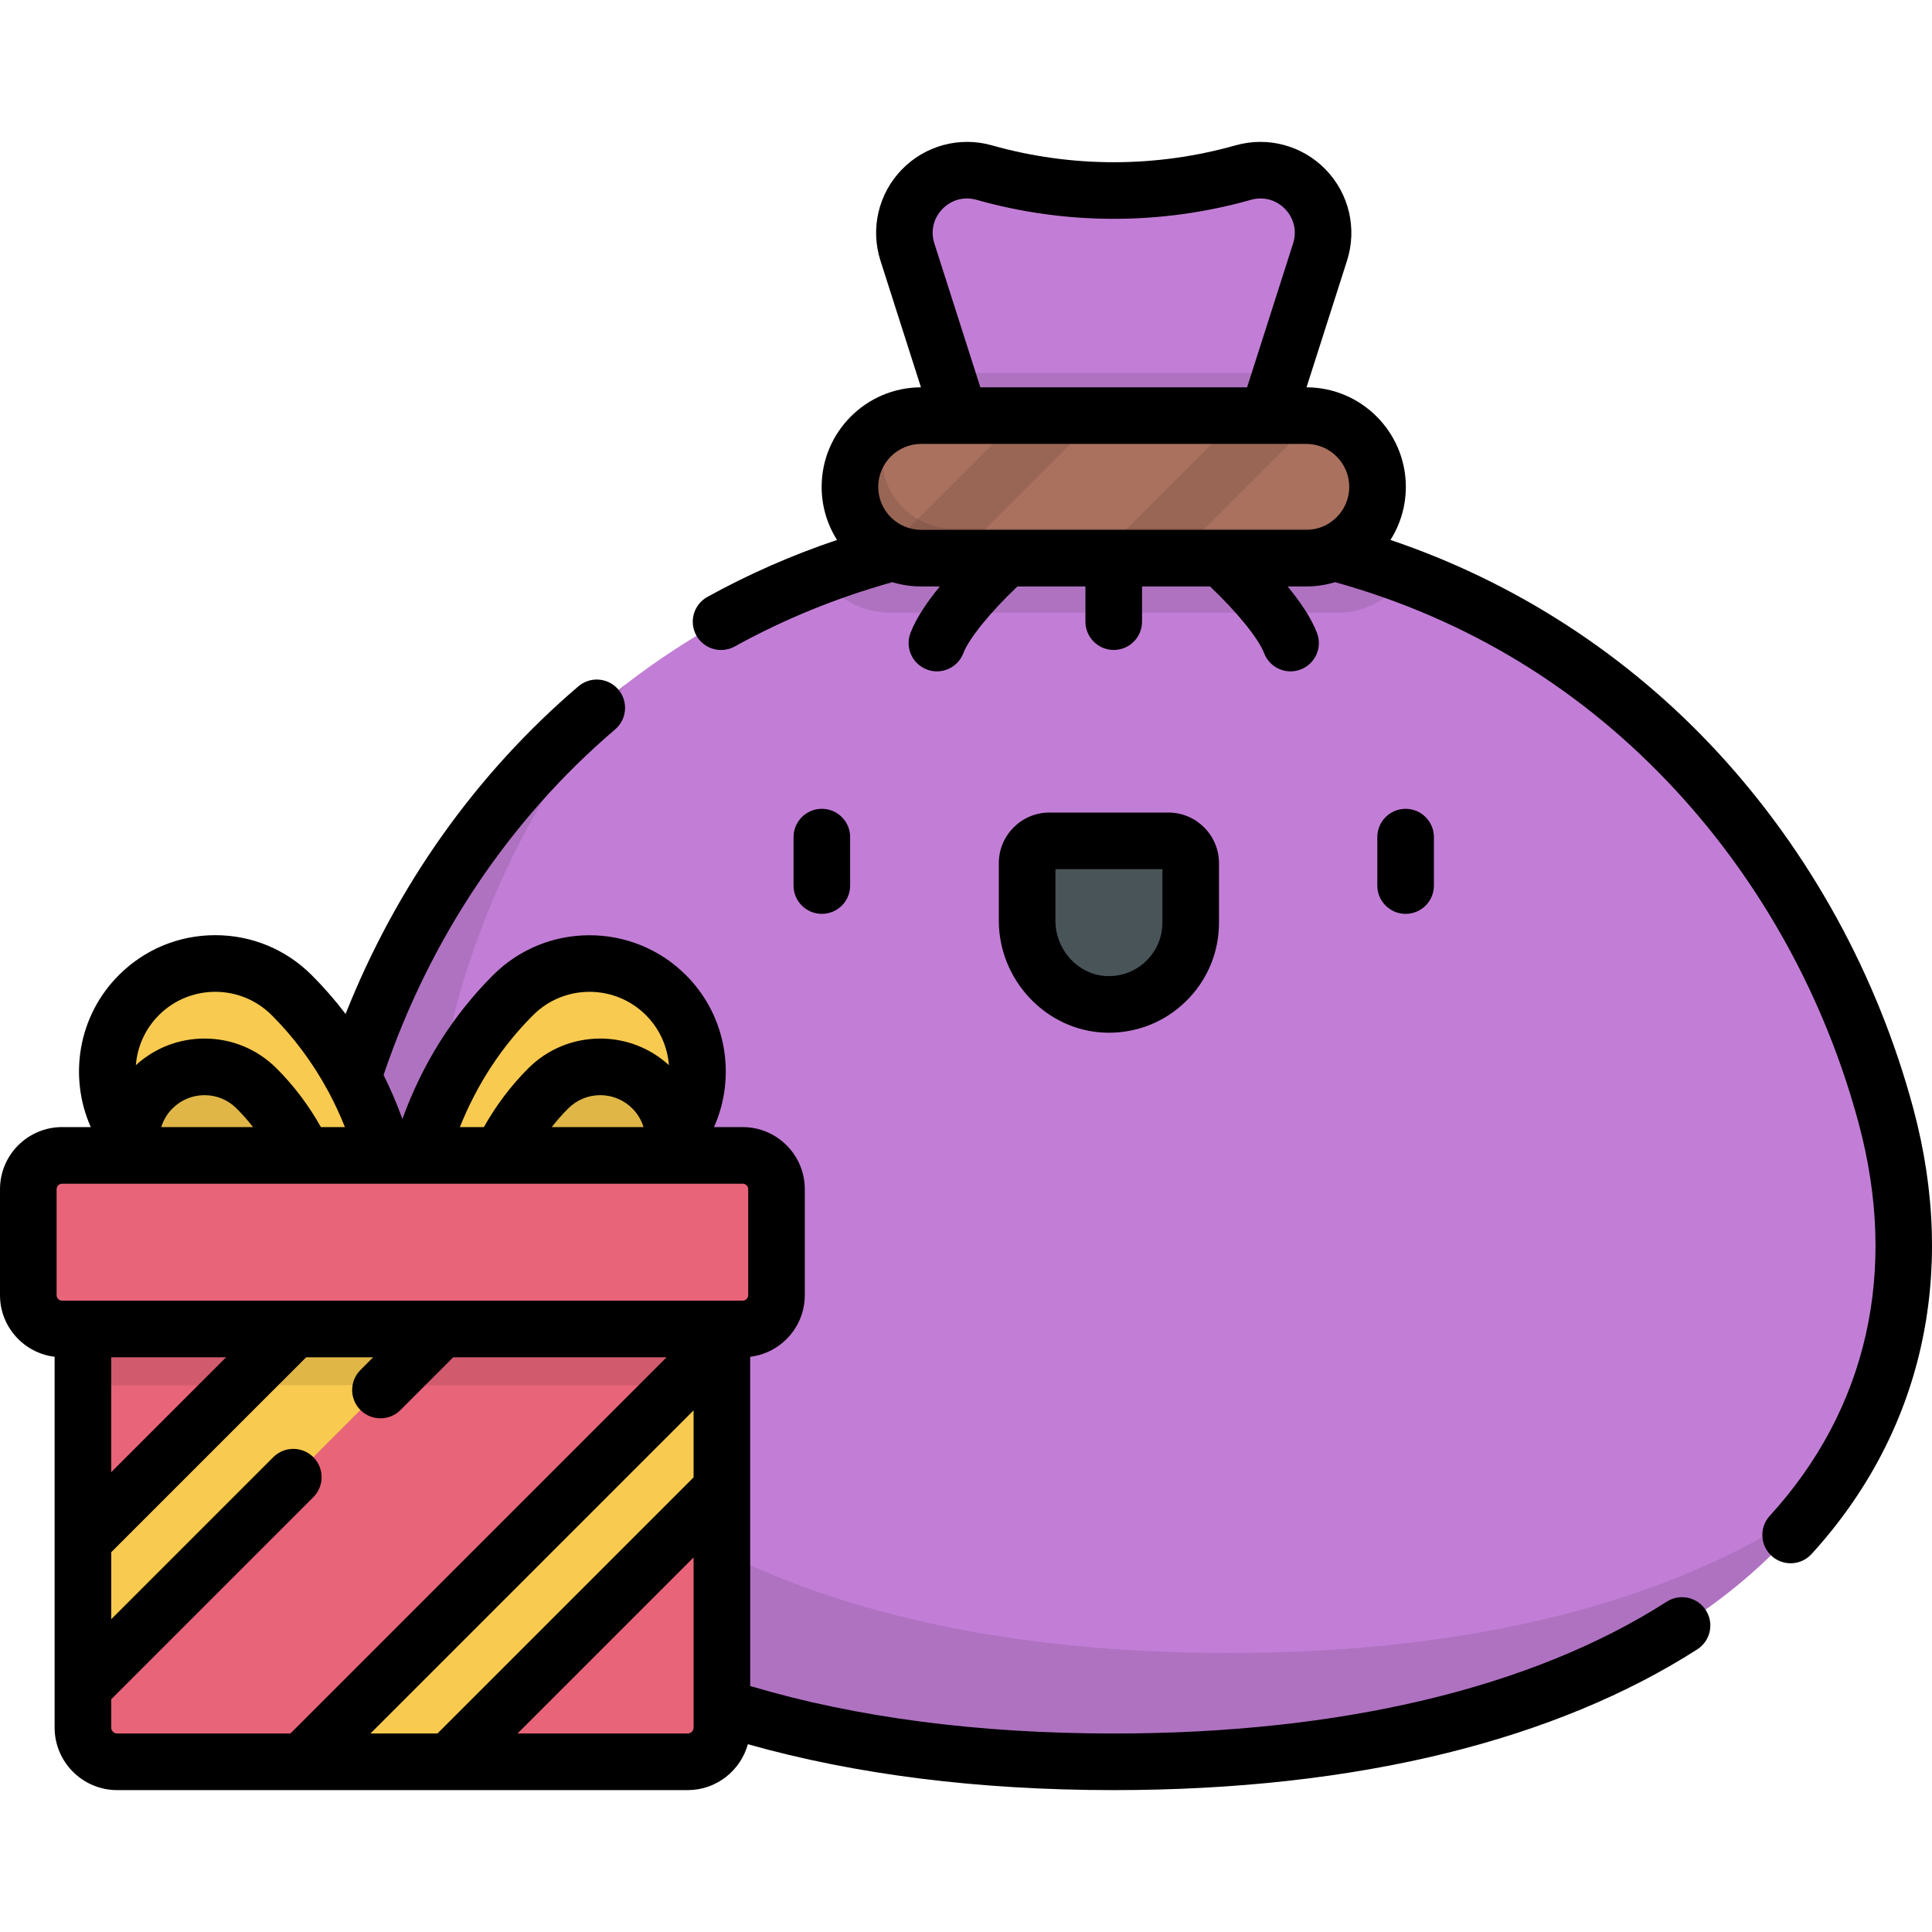 <?xml version="1.0" encoding="iso-8859-1"?>
<!-- Generator: Adobe Illustrator 19.0.0, SVG Export Plug-In . SVG Version: 6.00 Build 0)  -->
<svg version="1.1" id="Capa_1" xmlns="http://www.w3.org/2000/svg" xmlns:xlink="http://www.w3.org/1999/xlink" x="0px" y="0px"
	 viewBox="0 0 512 512" style="enable-background:new 0 0 512 512;" xml:space="preserve">
<path style="fill:#c27ed6;" d="M329.486,45.733L329.486,45.733c-22.451,6.344-46.22,6.344-68.67,0l0,0
	c-12.748-3.602-24.379,8.431-20.346,21.049l22.313,69.802h64.735l22.314-69.802C353.866,54.164,342.234,42.131,329.486,45.733z"/>
<polygon style="opacity:0.1;enable-background:new    ;" points="250.708,98.808 262.783,136.583 327.519,136.583 339.594,98.808 
	"/>
<path style="fill:#c27ed6;" d="M295.151,138.973c113.023,0,183.065,76.488,204.646,156.715
	c24.636,91.584-47.496,171.211-204.646,171.211S65.868,387.271,90.505,295.688C112.086,215.461,182.127,138.973,295.151,138.973z"/>
<path style="opacity:0.1;enable-background:new    ;" d="M295.151,138.973c-28.624,0-54.486,4.913-77.507,13.543
	c3.918,5.952,10.655,9.883,18.313,9.883h118.389c7.658,0,14.396-3.931,18.313-9.883
	C349.637,143.886,323.774,138.973,295.151,138.973z"/>
<path style="opacity:0.1;enable-background:new    ;" d="M325.504,438.067c-157.15,0-229.283-79.627-204.646-171.211
	c8.174-30.387,23.306-60.232,45.086-85.592c-38.461,29.643-63.891,71.496-75.44,114.425C65.867,387.272,138,466.899,295.15,466.899
	c92.282,0,155.231-27.464,186.499-68.677C446.43,422.91,394.059,438.067,325.504,438.067z"/>
<path style="fill:#AA715F;" d="M346.175,147.916H244.127c-10.432,0-18.888-8.456-18.888-18.888l0,0
	c0-10.432,8.456-18.888,18.888-18.888h102.047c10.432,0,18.888,8.456,18.888,18.888l0,0
	C365.062,139.46,356.605,147.916,346.175,147.916z"/>
<path style="opacity:0.1;enable-background:new    ;" d="M270.599,110.141l-35.488,35.488c2.679,1.459,5.751,2.288,9.016,2.288
	h9.289l37.776-37.776C291.193,110.141,270.599,110.141,270.599,110.141z M346.175,110.141h-17.543l-37.777,37.776h20.594
	l37.544-37.543C348.071,110.235,347.135,110.141,346.175,110.141z"/>
<path style="opacity:0.1;enable-background:new    ;" d="M354.696,140.066H252.65c-10.432,0-18.888-8.456-18.888-18.888
	c0-3.376,0.896-6.537,2.448-9.28c-6.471,2.996-10.971,9.53-10.971,17.131c0,10.432,8.456,18.888,18.888,18.888h102.046
	c7.055,0,13.197-3.876,16.44-9.607C360.203,139.425,357.527,140.066,354.696,140.066z"/>
<path style="fill:#E86478;" d="M191.308,352.191H21.971v105.627c0,5.014,4.065,9.079,9.079,9.079h151.177
	c5.014,0,9.079-4.065,9.079-9.079V352.191H191.308z"/>
<g>
	<path style="fill:#F8CA4F;" d="M78.03,352.191L21.971,408.25v38.971l95.031-95.031H78.03V352.191z M80.064,466.898h38.971
		l72.273-72.274v-38.971L80.064,466.898z"/>
	<path style="fill:#F8CA4F;" d="M36.802,263.719c-11.184,11.184-11.184,29.315,0,40.499c21.005,21.005,48.296,28.146,69.308,28.807
		c-0.661-21.011-7.803-48.302-28.808-69.307C66.117,252.535,47.985,252.535,36.802,263.719z"/>
</g>
<path style="opacity:0.1;enable-background:new    ;" d="M68.001,288.446c-7.62-7.62-19.976-7.62-27.596,0
	c-3.716,3.716-5.608,8.559-5.698,13.43c0.65,0.809,1.345,1.592,2.096,2.343c15.137,15.137,33.539,23.073,50.502,26.574
	C85.983,317.305,80.739,301.184,68.001,288.446z"/>
<path style="fill:#F8CA4F;" d="M176.477,263.719c11.184,11.184,11.184,29.315,0,40.499c-21.005,21.005-48.296,28.146-69.308,28.807
	c0.661-21.011,7.803-48.302,28.807-69.307C147.161,252.535,165.294,252.535,176.477,263.719z"/>
<path style="opacity:0.1;enable-background:new    ;" d="M145.277,288.446c7.62-7.62,19.976-7.62,27.596,0
	c3.716,3.716,5.608,8.559,5.698,13.43c-0.649,0.809-1.345,1.592-2.096,2.343c-15.137,15.137-33.539,23.073-50.502,26.574
	C127.295,317.305,132.541,301.184,145.277,288.446z"/>
<path style="fill:#E86478;" d="M196.825,352.191H16.454c-4.945,0-8.953-4.008-8.953-8.953v-28.093c0-4.945,4.008-8.953,8.953-8.953
	h180.371c4.945,0,8.953,4.008,8.953,8.953v28.093C205.778,348.182,201.77,352.191,196.825,352.191z"/>
<rect x="21.971" y="352.188" style="opacity:0.1;enable-background:new    ;" width="169.339" height="14.904"/>
<path style="fill:#485458;" d="M315.544,244.509c0,12.233-10.134,22.098-22.463,21.659c-11.745-0.418-20.883-10.427-20.883-22.179
	v-15.245c0-3.264,2.646-5.909,5.909-5.909h31.528c3.264,0,5.909,2.646,5.909,5.909V244.509z"/>
<path d="M507.04,293.739c-9.498-35.311-27.425-67.946-51.844-94.381c-23.851-25.821-53.62-45.093-86.708-56.268
	c2.577-4.074,4.075-8.895,4.075-14.063c0-14.528-11.802-26.349-26.32-26.386l10.734-33.576c2.708-8.472,0.551-17.709-5.631-24.104
	c-6.181-6.395-15.335-8.866-23.898-6.447c-21.128,5.97-43.462,5.97-64.592,0c-8.554-2.417-17.715,0.052-23.897,6.447
	s-8.339,15.632-5.631,24.104l10.734,33.576c-14.519,0.037-26.319,11.859-26.319,26.386c0,5.167,1.499,9.989,4.076,14.063
	c-11.947,4.021-23.462,9.072-34.36,15.101c-3.625,2.005-4.938,6.569-2.933,10.194c1.368,2.474,3.929,3.871,6.569,3.871
	c1.228,0,2.474-0.302,3.623-0.939c13.077-7.233,27.12-12.947,41.761-17.037c2.423,0.736,4.991,1.135,7.65,1.135h4.934
	c-3.264,3.974-6.247,8.307-7.78,12.33c-1.475,3.871,0.468,8.204,4.338,9.679c0.879,0.335,1.782,0.494,2.67,0.494
	c3.021,0,5.869-1.84,7.01-4.832c1.486-3.9,7.346-11.08,14.33-17.67h18.021v9.33c0,4.142,3.357,7.5,7.5,7.5s7.5-3.358,7.5-7.5v-9.33
	h18.021c6.983,6.59,12.843,13.771,14.33,17.67c1.141,2.992,3.988,4.832,7.01,4.832c0.888,0,1.791-0.159,2.67-0.494
	c3.87-1.475,5.813-5.808,4.338-9.679c-1.533-4.022-4.516-8.354-7.78-12.33h4.934c2.661,0,5.229-0.4,7.653-1.136
	c35.113,9.797,65.508,28.362,90.35,55.256c22.777,24.659,39.506,55.124,48.377,88.099c5.258,19.549,5.888,38.449,1.871,56.174
	c-4.009,17.693-12.564,33.816-25.428,47.916c-2.791,3.061-2.573,7.804,0.486,10.597c1.438,1.312,3.248,1.959,5.053,1.959
	c2.035,0,4.064-0.824,5.543-2.445C509.327,379.775,518.901,337.834,507.04,293.739z M249.743,55.387
	c2.372-2.454,5.749-3.363,9.033-2.437c23.796,6.725,48.953,6.725,72.75,0c3.289-0.929,6.662-0.017,9.033,2.437
	c2.372,2.454,3.168,5.86,2.129,9.111l-12.194,38.142h-70.689l-12.194-38.142C246.574,61.248,247.37,57.841,249.743,55.387z
	 M346.174,140.417h-50.995c-0.01,0-0.019-0.002-0.029-0.002c-0.01,0-0.019,0.002-0.029,0.002h-50.994
	c-6.278,0-11.388-5.108-11.388-11.388s5.108-11.388,11.388-11.388h10.217c0.024,0,0.049,0,0.073,0h81.531
	c0.009,0,0.017,0.002,0.025,0.002s0.016-0.002,0.025-0.002h10.177c6.279,0,11.389,5.108,11.389,11.388
	C357.562,135.307,352.453,140.417,346.174,140.417z M380.003,234.684v-12.84c0-4.142-3.357-7.5-7.5-7.5s-7.5,3.358-7.5,7.5v12.84
	c0,4.142,3.357,7.5,7.5,7.5S380.003,238.827,380.003,234.684z M225.298,234.684v-12.84c0-4.142-3.357-7.5-7.5-7.5
	s-7.5,3.358-7.5,7.5v12.84c0,4.142,3.357,7.5,7.5,7.5C221.941,242.185,225.298,238.827,225.298,234.684z M293.887,273.682
	c7.599,0,14.752-2.881,20.241-8.179c5.75-5.549,8.916-13.005,8.916-20.994v-15.764c0-7.394-6.016-13.41-13.41-13.41h-31.528
	c-7.394,0-13.41,6.015-13.41,13.41v15.245c0,15.812,12.613,29.123,28.116,29.674C293.172,273.676,293.531,273.682,293.887,273.682z
	 M279.698,243.989v-13.654h28.346v14.173c0,3.881-1.539,7.503-4.332,10.201c-2.793,2.694-6.476,4.094-10.365,3.963
	C285.822,258.406,279.698,251.818,279.698,243.989z M441.708,424.459c-35.665,22.857-86.344,34.94-146.558,34.94
	c-35.918,0-68.293-4.234-96.343-12.588v-87.25c8.139-0.984,14.472-7.922,14.472-16.323v-28.093c0-9.072-7.381-16.454-16.454-16.454
	h-7.602c5.904-13.275,3.429-29.402-7.442-40.275c-14.091-14.089-37.017-14.089-51.106,0c-10.669,10.668-18.726,23.468-24.036,38.124
	c-1.458-4.024-3.117-7.911-4.988-11.65c12.165-36.034,33.32-67.662,61.369-91.597c3.151-2.688,3.525-7.422,0.837-10.574
	c-2.688-3.151-7.422-3.527-10.574-0.837c-27.119,23.141-48.246,52.935-61.698,86.826c-2.753-3.62-5.744-7.056-8.98-10.293
	c-6.825-6.825-15.9-10.585-25.553-10.585s-18.729,3.759-25.554,10.585c-10.871,10.872-13.346,27-7.441,40.275h-7.602
	C7.381,298.69,0,306.071,0,315.144v28.093c0,8.4,6.331,15.338,14.471,16.323v98.259c0,9.142,7.438,16.58,16.581,16.58h151.177
	c7.61,0,14.024-5.161,15.964-12.163c28.576,8.064,61.129,12.163,96.959,12.163c32.208,0,61.929-3.314,88.34-9.85
	c25.366-6.278,47.677-15.517,66.312-27.459c3.487-2.235,4.503-6.874,2.268-10.362C449.837,423.239,445.196,422.225,441.708,424.459z
	 M141.282,269.022c8.242-8.24,21.652-8.239,29.892,0c3.692,3.692,5.717,8.422,6.101,13.259c-4.986-4.555-11.4-7.051-18.198-7.051
	c-7.216,0-14.001,2.81-19.103,7.912c-4.582,4.582-8.508,9.803-11.736,15.547h-6.366
	C126.413,287.346,132.912,277.394,141.282,269.022z M170.543,298.69h-24.331c1.363-1.735,2.817-3.387,4.37-4.94
	c2.269-2.269,5.285-3.519,8.494-3.519c3.209,0,6.225,1.25,8.494,3.518C168.968,295.147,169.976,296.84,170.543,298.69z
	 M42.106,269.022c8.239-8.24,21.651-8.242,29.892,0c5.856,5.855,10.794,12.487,14.79,19.823c0.098,0.198,0.205,0.391,0.32,0.579
	c1.591,2.973,3.02,6.066,4.3,9.265h-6.366c-3.227-5.744-7.153-10.965-11.736-15.547c-5.103-5.102-11.887-7.912-19.103-7.912
	c-6.798,0-13.212,2.496-18.198,7.051C36.389,277.445,38.413,272.714,42.106,269.022z M67.067,298.69H42.736
	c0.567-1.85,1.575-3.544,2.972-4.94c2.269-2.269,5.285-3.519,8.494-3.519c3.209,0,6.226,1.25,8.494,3.519
	C64.25,295.303,65.703,296.956,67.067,298.69z M31.052,459.398c-0.871,0-1.58-0.708-1.58-1.579v-7.49l53.56-53.56
	c2.929-2.929,2.929-7.678,0-10.607c-2.93-2.929-7.678-2.929-10.608,0l-42.951,42.952v-17.756l51.667-51.667h17.757l-3.374,3.374
	c-2.929,2.929-2.929,7.678,0,10.607c1.465,1.464,3.385,2.197,5.304,2.197s3.839-0.732,5.304-2.197l13.981-13.981h56.554
	l-99.706,99.707L31.052,459.398L31.052,459.398z M29.471,390.142v-30.452h30.452L29.471,390.142z M183.807,452.237
	c0,0.026,0,0.051,0,0.077v5.504c0,0.871-0.708,1.579-1.579,1.579h-45.085l46.664-46.664L183.807,452.237L183.807,452.237z
	 M183.807,391.518l-67.878,67.879H98.171l85.635-85.636v17.757H183.807z M198.279,343.238c0,0.801-0.652,1.453-1.453,1.453H16.454
	c-0.801,0-1.453-0.652-1.453-1.453v-28.093c0-0.801,0.652-1.453,1.453-1.453h64.032c0.009,0,0.019,0.002,0.028,0.002
	c0.012,0,0.024-0.002,0.035-0.002h21.319c0.008,0,0.016,0.002,0.024,0.002c0.009,0,0.019-0.002,0.028-0.002h9.439
	c0.009,0,0.019,0.002,0.028,0.002c0.008,0,0.016-0.002,0.024-0.002h21.319c0.012,0,0.024,0.002,0.035,0.002
	c0.009,0,0.018-0.002,0.028-0.002h64.032c0.801,0,1.453,0.652,1.453,1.453L198.279,343.238L198.279,343.238z"/>
<g>
</g>
<g>
</g>
<g>
</g>
<g>
</g>
<g>
</g>
<g>
</g>
<g>
</g>
<g>
</g>
<g>
</g>
<g>
</g>
<g>
</g>
<g>
</g>
<g>
</g>
<g>
</g>
<g>
</g>
</svg>
